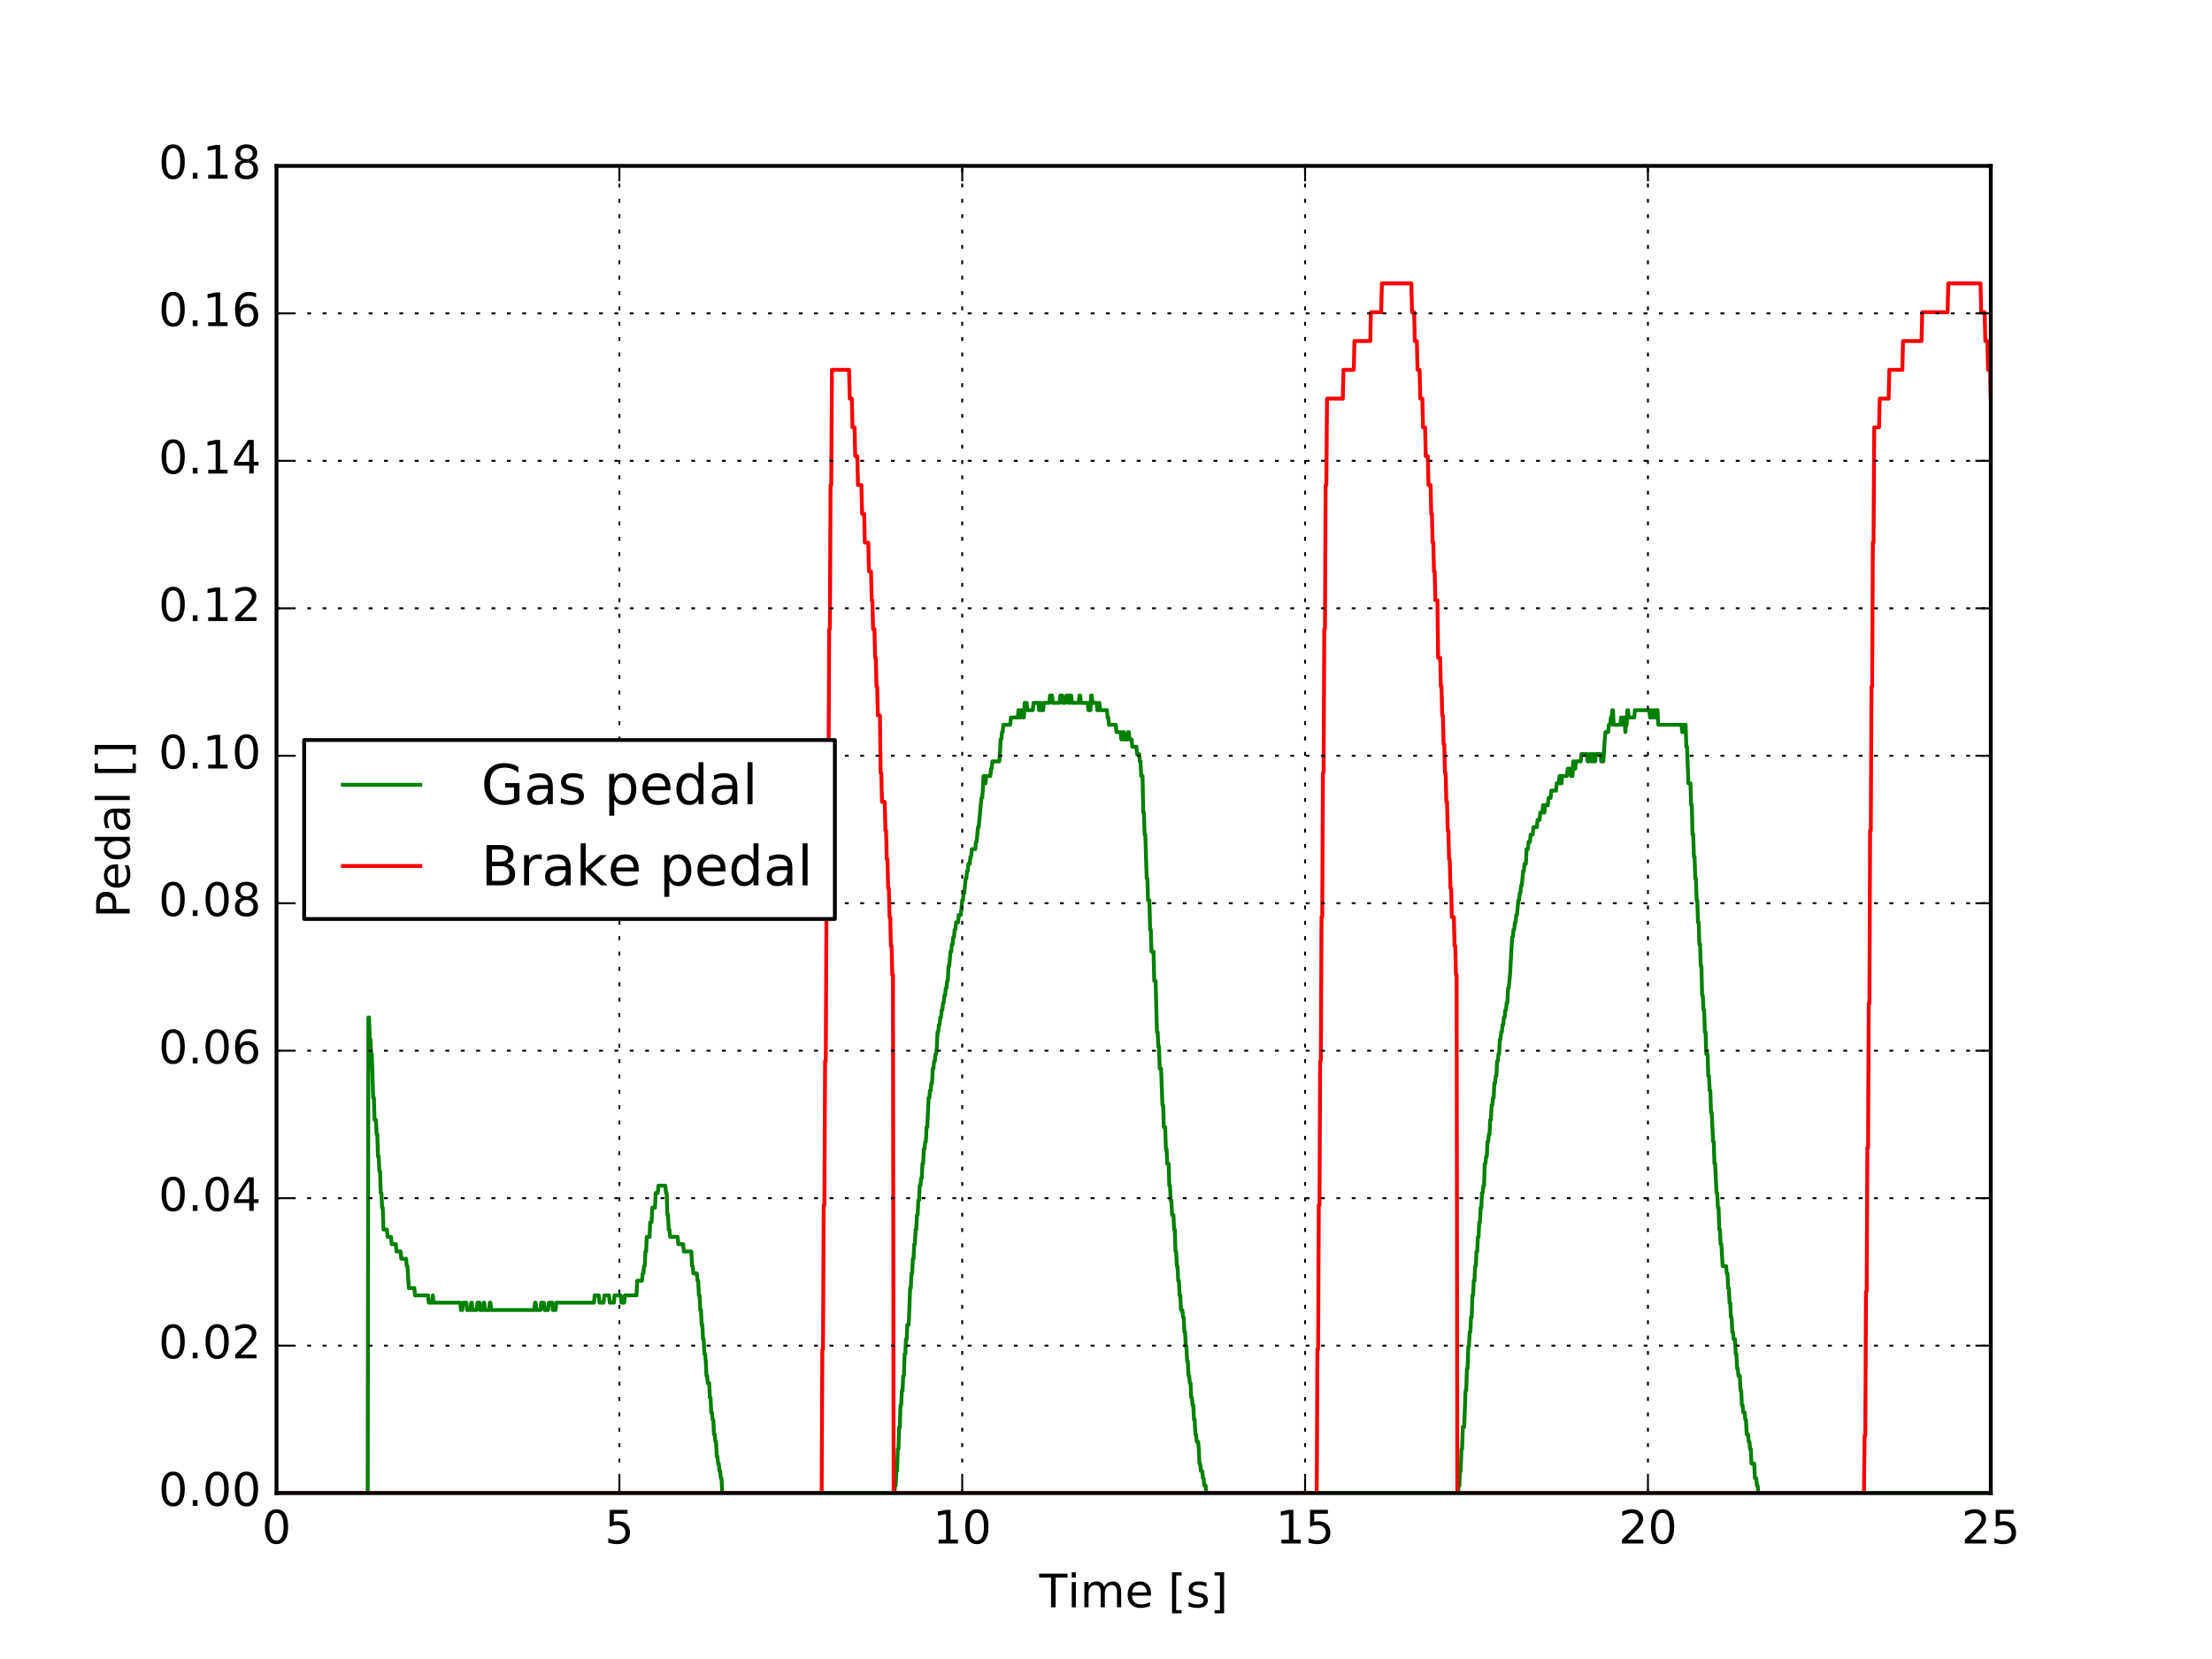 <?xml version="1.0" encoding="utf-8" standalone="no"?>
<!DOCTYPE svg PUBLIC "-//W3C//DTD SVG 1.1//EN"
  "http://www.w3.org/Graphics/SVG/1.1/DTD/svg11.dtd">
<!-- Created with matplotlib (http://matplotlib.org/) -->
<svg height="432pt" version="1.1" viewBox="0 0 576 432" width="576pt" xmlns="http://www.w3.org/2000/svg" xmlns:xlink="http://www.w3.org/1999/xlink">
 <defs>
  <style type="text/css">
*{stroke-linecap:butt;stroke-linejoin:round;stroke-miterlimit:100000;}
  </style>
 </defs>
 <g id="figure_1">
  <g id="patch_1">
   <path d="M 0 432 
L 576 432 
L 576 0 
L 0 0 
z
" style="fill:#ffffff;"/>
  </g>
  <g id="axes_1">
   <g id="patch_2">
    <path d="M 72 388.8 
L 518.4 388.8 
L 518.4 43.2 
L 72 43.2 
z
" style="fill:#ffffff;"/>
   </g>
   <g id="line2d_1">
    <path clip-path="url(#p0de0482742)" d="M 72.179 388.8 
L 95.748 388.8 
L 95.927 264.932 
L 96.106 264.932 
L 96.284 270.647 
L 96.463 270.647 
L 96.641 274.456 
L 96.82 274.456 
L 97.177 285.886 
L 97.356 285.886 
L 97.534 291.6 
L 97.891 291.6 
L 98.07 295.41 
L 98.248 295.41 
L 98.427 301.125 
L 98.605 301.125 
L 98.784 304.934 
L 98.963 304.934 
L 99.141 310.649 
L 99.32 310.649 
L 99.498 314.459 
L 99.677 314.459 
L 99.855 320.174 
L 100.748 320.174 
L 100.927 322.078 
L 101.82 322.078 
L 101.998 323.983 
L 103.069 323.983 
L 103.248 325.888 
L 104.319 325.888 
L 104.498 327.793 
L 105.748 327.793 
L 105.926 329.698 
L 106.105 329.698 
L 106.462 335.413 
L 107.891 335.413 
L 108.069 337.317 
L 111.462 337.317 
L 111.64 339.222 
L 112.533 339.222 
L 112.712 337.317 
L 112.89 339.222 
L 119.854 339.222 
L 120.033 341.127 
L 120.39 341.127 
L 120.568 339.222 
L 121.461 339.222 
L 121.64 341.127 
L 122.532 341.127 
L 122.711 339.222 
L 122.89 339.222 
L 123.068 341.127 
L 124.14 341.127 
L 124.318 339.222 
L 124.854 339.222 
L 125.032 341.127 
L 125.747 341.127 
L 125.925 339.222 
L 126.104 339.222 
L 126.282 341.127 
L 127.354 341.127 
L 127.532 339.222 
L 127.711 339.222 
L 127.889 341.127 
L 139.139 341.127 
L 139.317 339.222 
L 139.496 339.222 
L 139.674 341.127 
L 140.746 341.127 
L 140.924 339.222 
L 141.638 339.222 
L 141.817 341.127 
L 142.71 341.127 
L 142.888 339.222 
L 143.781 339.222 
L 143.96 341.127 
L 144.674 341.127 
L 144.852 339.222 
L 154.673 339.222 
L 154.852 337.317 
L 155.923 337.317 
L 156.102 339.222 
L 157.173 339.222 
L 157.352 337.317 
L 158.602 337.317 
L 158.78 339.222 
L 159.852 339.222 
L 160.03 337.317 
L 161.637 337.317 
L 161.816 339.222 
L 162.53 339.222 
L 162.708 337.317 
L 165.744 337.317 
L 165.923 333.508 
L 167.172 333.508 
L 167.351 331.603 
L 167.53 331.603 
L 167.708 329.698 
L 167.887 329.698 
L 168.065 325.888 
L 168.244 325.888 
L 168.422 322.078 
L 169.137 322.078 
L 169.315 318.269 
L 169.672 318.269 
L 169.851 314.459 
L 170.565 314.459 
L 170.744 310.649 
L 171.279 310.649 
L 171.458 308.744 
L 173.244 308.744 
L 173.422 310.649 
L 173.601 310.649 
L 173.779 316.364 
L 173.958 316.364 
L 174.136 320.174 
L 174.315 320.174 
L 174.493 322.078 
L 176.458 322.078 
L 176.636 323.983 
L 177.886 323.983 
L 178.065 325.888 
L 180.029 325.888 
L 180.207 329.698 
L 180.386 329.698 
L 180.564 331.603 
L 181.457 331.603 
L 181.636 333.508 
L 181.814 333.508 
L 181.993 337.317 
L 182.172 337.317 
L 182.35 341.127 
L 182.529 341.127 
L 182.707 344.937 
L 182.886 344.937 
L 183.064 348.747 
L 183.243 348.747 
L 183.421 352.556 
L 183.6 352.556 
L 183.779 354.461 
L 183.957 358.271 
L 184.136 358.271 
L 184.314 360.176 
L 184.671 360.176 
L 184.85 363.986 
L 185.028 363.986 
L 185.207 367.796 
L 185.386 367.796 
L 185.564 369.7 
L 185.743 369.7 
L 185.921 373.51 
L 186.1 373.51 
L 186.278 375.415 
L 186.457 375.415 
L 186.636 379.225 
L 186.814 379.225 
L 186.993 381.13 
L 187.171 381.13 
L 187.35 383.035 
L 187.528 383.035 
L 187.707 384.939 
L 187.885 384.939 
L 188.064 388.8 
L 232.883 388.8 
L 233.061 386.844 
L 233.24 386.844 
L 233.418 383.035 
L 233.597 383.035 
L 233.775 377.32 
L 233.954 377.32 
L 234.132 371.605 
L 234.311 371.605 
L 234.49 365.891 
L 234.668 365.891 
L 234.847 362.081 
L 235.025 362.081 
L 235.204 358.271 
L 235.382 358.271 
L 235.561 352.556 
L 235.74 352.556 
L 235.918 348.747 
L 236.097 348.747 
L 236.275 344.937 
L 236.632 344.937 
L 236.989 335.413 
L 237.168 335.413 
L 237.347 331.603 
L 237.525 331.603 
L 237.704 327.793 
L 237.882 327.793 
L 238.061 323.983 
L 238.239 323.983 
L 238.418 320.174 
L 238.596 320.174 
L 238.775 316.364 
L 238.954 316.364 
L 239.132 312.554 
L 239.311 312.554 
L 239.489 308.744 
L 239.668 308.744 
L 239.846 306.839 
L 240.025 306.839 
L 240.204 303.03 
L 240.382 303.03 
L 240.561 299.22 
L 240.739 299.22 
L 240.918 297.315 
L 241.096 297.315 
L 241.275 293.505 
L 241.453 293.505 
L 241.811 285.886 
L 241.989 285.886 
L 242.168 283.981 
L 242.346 283.981 
L 242.525 282.076 
L 242.703 282.076 
L 242.882 278.266 
L 243.06 278.266 
L 243.239 276.361 
L 243.418 276.361 
L 243.596 274.456 
L 243.775 274.456 
L 243.953 272.551 
L 244.132 268.742 
L 244.31 268.742 
L 244.489 266.837 
L 244.668 266.837 
L 244.846 264.932 
L 245.025 264.932 
L 245.203 263.027 
L 245.382 263.027 
L 245.56 261.122 
L 245.739 261.122 
L 245.917 259.217 
L 246.096 259.217 
L 246.275 257.312 
L 246.453 257.312 
L 246.632 255.408 
L 246.81 255.408 
L 246.989 251.598 
L 247.167 251.598 
L 247.524 247.788 
L 247.703 247.788 
L 247.882 245.883 
L 248.06 245.883 
L 248.239 243.978 
L 248.417 243.978 
L 248.596 242.073 
L 248.774 242.073 
L 248.953 240.169 
L 249.489 240.169 
L 249.667 238.264 
L 250.203 238.264 
L 250.56 234.454 
L 250.739 234.454 
L 250.917 232.549 
L 251.096 232.549 
L 251.453 228.739 
L 251.631 228.739 
L 251.81 226.834 
L 251.988 226.834 
L 252.167 224.929 
L 252.524 224.929 
L 252.703 223.025 
L 252.881 223.025 
L 253.06 221.12 
L 253.953 221.12 
L 254.131 219.215 
L 254.31 219.215 
L 254.667 215.405 
L 254.845 215.405 
L 255.56 207.786 
L 255.738 207.786 
L 255.917 205.881 
L 256.095 202.071 
L 256.274 202.071 
L 256.452 203.976 
L 256.631 203.976 
L 256.81 202.071 
L 257.881 202.071 
L 258.06 200.166 
L 258.238 200.166 
L 258.417 198.261 
L 260.202 198.261 
L 260.381 196.356 
L 260.559 192.547 
L 260.738 192.547 
L 260.916 190.642 
L 261.095 190.642 
L 261.274 188.737 
L 263.059 188.737 
L 263.238 186.832 
L 265.023 186.832 
L 265.202 184.927 
L 265.38 184.927 
L 265.559 186.832 
L 265.738 186.832 
L 265.916 184.927 
L 266.273 184.927 
L 266.452 186.832 
L 266.63 186.832 
L 266.809 183.022 
L 267.345 183.022 
L 267.523 184.927 
L 268.952 184.927 
L 269.13 183.022 
L 270.38 183.022 
L 270.559 184.927 
L 270.737 183.022 
L 270.916 183.022 
L 271.094 184.927 
L 271.63 184.927 
L 271.809 183.022 
L 273.237 183.022 
L 273.416 181.117 
L 273.951 181.117 
L 274.13 183.022 
L 275.916 183.022 
L 276.094 181.117 
L 276.63 181.117 
L 276.808 183.022 
L 277.523 183.022 
L 277.701 181.117 
L 278.237 181.117 
L 278.415 183.022 
L 278.594 183.022 
L 278.772 181.117 
L 278.951 181.117 
L 279.13 183.022 
L 280.915 183.022 
L 281.094 181.117 
L 281.272 181.117 
L 281.451 183.022 
L 283.236 183.022 
L 283.415 184.927 
L 283.951 184.927 
L 284.129 181.117 
L 284.308 181.117 
L 284.486 183.022 
L 285.558 183.022 
L 285.736 184.927 
L 286.093 184.927 
L 286.272 183.022 
L 286.451 184.927 
L 288.236 184.927 
L 288.415 186.832 
L 288.593 186.832 
L 288.772 188.737 
L 290.557 188.737 
L 290.736 190.642 
L 291.807 190.642 
L 291.986 192.547 
L 292.343 192.547 
L 292.522 190.642 
L 292.7 190.642 
L 292.879 192.547 
L 293.593 192.547 
L 293.772 190.642 
L 293.95 190.642 
L 294.129 192.547 
L 294.664 192.547 
L 294.843 194.451 
L 295.914 194.451 
L 296.093 196.356 
L 296.628 196.356 
L 296.807 198.261 
L 296.986 198.261 
L 297.164 202.071 
L 297.521 202.071 
L 297.7 211.595 
L 297.878 211.595 
L 298.057 217.31 
L 298.236 217.31 
L 298.593 228.739 
L 298.771 228.739 
L 298.95 234.454 
L 299.307 234.454 
L 299.485 242.073 
L 299.664 242.073 
L 299.843 247.788 
L 300.378 247.788 
L 300.557 255.408 
L 300.914 255.408 
L 301.271 268.742 
L 301.45 268.742 
L 301.628 272.551 
L 301.807 272.551 
L 301.985 278.266 
L 302.342 278.266 
L 302.7 287.791 
L 302.878 287.791 
L 303.057 293.505 
L 303.414 293.505 
L 303.592 299.22 
L 303.771 299.22 
L 303.949 303.03 
L 304.307 303.03 
L 304.485 308.744 
L 304.664 308.744 
L 304.842 312.554 
L 305.021 312.554 
L 305.199 316.364 
L 305.556 316.364 
L 305.735 320.174 
L 305.914 320.174 
L 306.092 325.888 
L 306.271 325.888 
L 306.449 329.698 
L 306.628 329.698 
L 306.806 333.508 
L 306.985 333.508 
L 307.164 337.317 
L 307.342 337.317 
L 307.521 341.127 
L 307.878 341.127 
L 308.056 343.032 
L 308.235 343.032 
L 308.413 346.842 
L 308.592 346.842 
L 308.771 350.652 
L 308.949 350.652 
L 309.128 354.461 
L 309.306 354.461 
L 309.485 358.271 
L 309.663 358.271 
L 309.842 360.176 
L 310.02 360.176 
L 310.199 363.986 
L 310.378 363.986 
L 310.556 365.891 
L 310.735 365.891 
L 310.913 369.7 
L 311.092 369.7 
L 311.27 373.51 
L 311.449 373.51 
L 311.628 375.415 
L 311.985 375.415 
L 312.163 377.32 
L 312.342 381.13 
L 312.52 381.13 
L 312.699 383.035 
L 313.056 383.035 
L 313.235 384.939 
L 313.413 384.939 
L 313.592 386.844 
L 313.949 386.844 
L 314.127 388.8 
L 379.659 388.8 
L 379.837 386.844 
L 380.016 386.844 
L 380.195 383.035 
L 380.373 383.035 
L 380.552 377.32 
L 380.73 377.32 
L 380.909 371.605 
L 381.266 371.605 
L 381.623 362.081 
L 381.802 362.081 
L 381.98 356.366 
L 382.159 356.366 
L 382.337 350.652 
L 382.516 350.652 
L 382.694 346.842 
L 382.873 346.842 
L 383.052 343.032 
L 383.23 343.032 
L 383.409 337.317 
L 383.587 337.317 
L 383.766 333.508 
L 383.944 333.508 
L 384.123 329.698 
L 384.301 329.698 
L 384.48 325.888 
L 384.659 325.888 
L 384.837 322.078 
L 385.016 322.078 
L 385.194 318.269 
L 385.373 318.269 
L 385.551 314.459 
L 385.73 314.459 
L 385.908 310.649 
L 386.087 310.649 
L 386.266 308.744 
L 386.444 308.744 
L 386.623 303.03 
L 386.801 303.03 
L 386.98 301.125 
L 387.158 301.125 
L 387.337 297.315 
L 387.516 297.315 
L 387.694 295.41 
L 387.873 295.41 
L 388.051 291.6 
L 388.23 291.6 
L 388.408 287.791 
L 388.587 287.791 
L 388.765 285.886 
L 388.944 285.886 
L 389.123 282.076 
L 389.301 282.076 
L 389.48 280.171 
L 389.658 280.171 
L 389.837 276.361 
L 390.015 276.361 
L 390.194 274.456 
L 390.372 274.456 
L 390.551 270.647 
L 390.73 270.647 
L 390.908 268.742 
L 391.087 268.742 
L 391.265 266.837 
L 391.444 266.837 
L 391.622 264.932 
L 391.801 264.932 
L 391.98 263.027 
L 392.158 263.027 
L 392.337 261.122 
L 392.515 261.122 
L 392.694 257.312 
L 392.872 257.312 
L 393.229 253.503 
L 393.765 243.978 
L 393.944 243.978 
L 394.122 242.073 
L 394.301 242.073 
L 394.479 240.169 
L 394.658 240.169 
L 394.836 238.264 
L 395.015 238.264 
L 395.372 234.454 
L 395.551 234.454 
L 395.729 232.549 
L 395.908 232.549 
L 396.086 230.644 
L 396.265 230.644 
L 396.622 226.834 
L 396.801 226.834 
L 396.979 224.929 
L 397.336 224.929 
L 397.515 221.12 
L 397.872 221.12 
L 398.051 219.215 
L 398.408 219.215 
L 398.586 217.31 
L 399.122 217.31 
L 399.3 215.405 
L 400.193 215.405 
L 400.372 213.5 
L 400.908 213.5 
L 401.086 211.595 
L 401.622 211.595 
L 401.8 209.69 
L 401.979 209.69 
L 402.157 211.595 
L 402.336 209.69 
L 403.05 209.69 
L 403.229 207.786 
L 403.764 207.786 
L 403.943 205.881 
L 405.193 205.881 
L 405.372 203.976 
L 405.907 203.976 
L 406.086 202.071 
L 406.264 202.071 
L 406.443 203.976 
L 406.621 203.976 
L 406.8 202.071 
L 408.05 202.071 
L 408.228 200.166 
L 408.943 200.166 
L 409.121 202.071 
L 409.478 202.071 
L 409.657 198.261 
L 409.836 198.261 
L 410.014 200.166 
L 410.193 200.166 
L 410.371 198.261 
L 411.621 198.261 
L 411.8 196.356 
L 413.228 196.356 
L 413.407 198.261 
L 413.764 198.261 
L 413.942 196.356 
L 414.3 196.356 
L 414.478 198.261 
L 414.657 198.261 
L 414.835 196.356 
L 415.014 196.356 
L 415.192 198.261 
L 415.371 198.261 
L 415.549 196.356 
L 416.799 196.356 
L 416.978 198.261 
L 417.514 198.261 
L 417.871 192.547 
L 418.049 190.642 
L 418.764 190.642 
L 418.942 188.737 
L 419.299 188.737 
L 419.478 186.832 
L 419.656 186.832 
L 419.835 184.927 
L 420.013 184.927 
L 420.192 188.737 
L 421.978 188.737 
L 422.156 186.832 
L 422.335 186.832 
L 422.513 188.737 
L 422.692 188.737 
L 422.87 186.832 
L 423.049 186.832 
L 423.228 190.642 
L 423.406 188.737 
L 423.585 188.737 
L 423.763 184.927 
L 423.942 184.927 
L 424.12 186.832 
L 425.549 186.832 
L 425.727 184.927 
L 429.477 184.927 
L 429.656 186.832 
L 429.834 186.832 
L 430.013 184.927 
L 430.191 184.927 
L 430.37 186.832 
L 430.548 186.832 
L 430.727 184.927 
L 430.906 184.927 
L 431.084 186.832 
L 431.263 186.832 
L 431.441 184.927 
L 431.62 184.927 
L 431.798 188.737 
L 437.869 188.737 
L 438.048 190.642 
L 438.227 190.642 
L 438.405 188.737 
L 438.941 188.737 
L 439.119 194.451 
L 439.298 194.451 
L 439.655 203.976 
L 440.191 203.976 
L 440.369 209.69 
L 440.548 209.69 
L 440.726 217.31 
L 440.905 217.31 
L 441.084 223.025 
L 441.262 223.025 
L 441.441 228.739 
L 441.619 228.739 
L 441.798 234.454 
L 441.976 234.454 
L 442.155 240.169 
L 442.333 240.169 
L 442.512 245.883 
L 442.691 245.883 
L 442.869 251.598 
L 443.048 251.598 
L 443.226 259.217 
L 443.405 259.217 
L 443.583 263.027 
L 443.762 263.027 
L 443.94 268.742 
L 444.119 268.742 
L 444.298 274.456 
L 444.655 274.456 
L 444.833 280.171 
L 445.012 280.171 
L 445.19 283.981 
L 445.369 283.981 
L 445.548 289.695 
L 445.726 289.695 
L 446.083 297.315 
L 446.262 297.315 
L 446.44 303.03 
L 446.619 303.03 
L 446.976 310.649 
L 447.155 310.649 
L 447.333 314.459 
L 447.512 314.459 
L 447.69 320.174 
L 447.869 320.174 
L 448.047 323.983 
L 448.226 323.983 
L 448.583 329.698 
L 449.476 329.698 
L 449.654 331.603 
L 449.833 331.603 
L 450.012 335.413 
L 450.19 335.413 
L 450.369 339.222 
L 450.547 339.222 
L 450.726 343.032 
L 450.904 343.032 
L 451.083 346.842 
L 451.261 346.842 
L 451.44 348.747 
L 451.797 348.747 
L 451.976 352.556 
L 452.154 352.556 
L 452.333 356.366 
L 452.511 356.366 
L 452.69 358.271 
L 453.047 358.271 
L 453.226 362.081 
L 453.404 362.081 
L 453.583 365.891 
L 453.761 365.891 
L 453.94 367.796 
L 454.297 367.796 
L 454.476 369.7 
L 454.654 369.7 
L 454.833 373.51 
L 455.19 373.51 
L 455.368 375.415 
L 455.547 375.415 
L 455.725 377.32 
L 455.904 377.32 
L 456.083 381.13 
L 456.797 381.13 
L 456.975 384.939 
L 457.332 384.939 
L 457.511 386.844 
L 457.69 386.844 
L 457.868 388.8 
L 518.4 388.8 
L 518.4 388.8 
" style="fill:none;stroke:#008000;stroke-linecap:square;"/>
   </g>
   <g id="line2d_2">
    <path clip-path="url(#p0de0482742)" d="M 72.179 388.8 
L 213.955 388.8 
L 214.134 351.3 
L 214.312 351.3 
L 214.491 313.8 
L 214.669 313.8 
L 214.848 276.3 
L 215.027 276.3 
L 215.205 238.8 
L 215.384 238.8 
L 215.562 201.3 
L 215.741 201.3 
L 215.919 163.8 
L 216.098 163.8 
L 216.276 126.3 
L 216.455 126.3 
L 216.634 96.3 
L 221.098 96.3 
L 221.276 103.8 
L 221.812 103.8 
L 221.99 111.3 
L 222.526 111.3 
L 222.705 118.8 
L 223.24 118.8 
L 223.419 126.3 
L 224.312 126.3 
L 224.49 133.8 
L 225.026 133.8 
L 225.204 141.3 
L 226.097 141.3 
L 226.276 148.8 
L 226.812 148.8 
L 226.99 156.3 
L 227.169 156.3 
L 227.347 163.8 
L 227.704 163.8 
L 227.883 171.3 
L 228.061 171.3 
L 228.24 178.8 
L 228.419 178.8 
L 228.597 186.3 
L 229.133 186.3 
L 229.311 201.3 
L 229.49 201.3 
L 229.668 208.8 
L 230.383 208.8 
L 230.561 216.3 
L 230.74 216.3 
L 230.918 223.8 
L 231.097 223.8 
L 231.276 231.3 
L 231.454 231.3 
L 231.633 238.8 
L 231.811 238.8 
L 231.99 246.3 
L 232.168 246.3 
L 232.347 253.8 
L 232.525 253.8 
L 232.704 388.8 
L 342.876 388.8 
L 343.054 351.3 
L 343.233 351.3 
L 343.411 313.8 
L 343.59 313.8 
L 343.768 276.3 
L 343.947 276.3 
L 344.125 238.8 
L 344.304 238.8 
L 344.483 201.3 
L 344.661 201.3 
L 344.84 163.8 
L 345.018 163.8 
L 345.197 126.3 
L 345.375 126.3 
L 345.554 103.8 
L 349.661 103.8 
L 349.839 96.3 
L 352.518 96.3 
L 352.696 88.8 
L 356.803 88.8 
L 356.982 81.3 
L 359.66 81.3 
L 359.839 73.8 
L 367.517 73.8 
L 367.695 81.3 
L 368.231 81.3 
L 368.41 88.8 
L 368.945 88.8 
L 369.124 96.3 
L 369.66 96.3 
L 369.838 103.8 
L 370.374 103.8 
L 370.552 111.3 
L 371.088 111.3 
L 371.267 118.8 
L 371.802 118.8 
L 371.981 126.3 
L 372.516 126.3 
L 372.695 133.8 
L 372.874 133.8 
L 373.052 141.3 
L 373.231 141.3 
L 373.409 148.8 
L 373.588 148.8 
L 373.766 156.3 
L 374.302 156.3 
L 374.481 171.3 
L 375.016 171.3 
L 375.195 178.8 
L 375.373 178.8 
L 375.552 186.3 
L 375.731 186.3 
L 375.909 193.8 
L 376.088 193.8 
L 376.266 201.3 
L 376.445 201.3 
L 376.623 208.8 
L 376.802 208.8 
L 376.98 216.3 
L 377.159 216.3 
L 377.338 223.8 
L 377.516 223.8 
L 377.695 231.3 
L 377.873 231.3 
L 378.052 238.8 
L 378.588 238.8 
L 378.766 246.3 
L 378.945 246.3 
L 379.123 253.8 
L 379.302 253.8 
L 379.48 388.8 
L 485.366 388.8 
L 485.545 373.8 
L 485.724 373.8 
L 485.902 336.3 
L 486.081 336.3 
L 486.259 298.8 
L 486.438 298.8 
L 486.616 261.3 
L 486.795 261.3 
L 486.973 216.3 
L 487.152 216.3 
L 487.331 178.8 
L 487.509 178.8 
L 487.688 141.3 
L 487.866 141.3 
L 488.045 111.3 
L 489.295 111.3 
L 489.473 103.8 
L 491.795 103.8 
L 491.973 96.3 
L 495.366 96.3 
L 495.544 88.8 
L 500.365 88.8 
L 500.544 81.3 
L 507.151 81.3 
L 507.329 73.8 
L 515.722 73.8 
L 515.9 81.3 
L 516.793 81.3 
L 516.972 88.8 
L 517.507 88.8 
L 517.686 96.3 
L 518.221 96.3 
L 518.4 103.8 
L 518.4 103.8 
" style="fill:none;stroke:#ff0000;stroke-linecap:square;"/>
   </g>
   <g id="patch_3">
    <path d="M 72 43.2 
L 518.4 43.2 
" style="fill:none;stroke:#000000;stroke-linecap:square;stroke-linejoin:miter;"/>
   </g>
   <g id="patch_4">
    <path d="M 518.4 388.8 
L 518.4 43.2 
" style="fill:none;stroke:#000000;stroke-linecap:square;stroke-linejoin:miter;"/>
   </g>
   <g id="patch_5">
    <path d="M 72 388.8 
L 518.4 388.8 
" style="fill:none;stroke:#000000;stroke-linecap:square;stroke-linejoin:miter;"/>
   </g>
   <g id="patch_6">
    <path d="M 72 388.8 
L 72 43.2 
" style="fill:none;stroke:#000000;stroke-linecap:square;stroke-linejoin:miter;"/>
   </g>
   <g id="matplotlib.axis_1">
    <g id="xtick_1">
     <g id="line2d_3">
      <path clip-path="url(#p0de0482742)" d="M 72 388.8 
L 72 43.2 
" style="fill:none;stroke:#000000;stroke-dasharray:1,3;stroke-dashoffset:0.0;stroke-width:0.5;"/>
     </g>
     <g id="line2d_4">
      <defs>
       <path d="M 0 0 
L 0 -4 
" id="me0e466eb42" style="stroke:#000000;stroke-width:0.5;"/>
      </defs>
      <g>
       <use style="stroke:#000000;stroke-width:0.5;" x="72.0" xlink:href="#me0e466eb42" y="388.8"/>
      </g>
     </g>
     <g id="line2d_5">
      <defs>
       <path d="M 0 0 
L 0 4 
" id="m634870bf85" style="stroke:#000000;stroke-width:0.5;"/>
      </defs>
      <g>
       <use style="stroke:#000000;stroke-width:0.5;" x="72.0" xlink:href="#m634870bf85" y="43.2"/>
      </g>
     </g>
     <g id="text_1">
      <!-- 0 -->
      <defs>
       <path d="M 31.781 66.406 
Q 24.172 66.406 20.328 58.906 
Q 16.5 51.422 16.5 36.375 
Q 16.5 21.391 20.328 13.891 
Q 24.172 6.391 31.781 6.391 
Q 39.453 6.391 43.281 13.891 
Q 47.125 21.391 47.125 36.375 
Q 47.125 51.422 43.281 58.906 
Q 39.453 66.406 31.781 66.406 
M 31.781 74.219 
Q 44.047 74.219 50.516 64.516 
Q 56.984 54.828 56.984 36.375 
Q 56.984 17.969 50.516 8.266 
Q 44.047 -1.422 31.781 -1.422 
Q 19.531 -1.422 13.062 8.266 
Q 6.594 17.969 6.594 36.375 
Q 6.594 54.828 13.062 64.516 
Q 19.531 74.219 31.781 74.219 
" id="BitstreamVeraSans-Roman-30"/>
      </defs>
      <g transform="translate(68.183 401.918)scale(0.12 -0.12)">
       <use xlink:href="#BitstreamVeraSans-Roman-30"/>
      </g>
     </g>
    </g>
    <g id="xtick_2">
     <g id="line2d_6">
      <path clip-path="url(#p0de0482742)" d="M 161.28 388.8 
L 161.28 43.2 
" style="fill:none;stroke:#000000;stroke-dasharray:1,3;stroke-dashoffset:0.0;stroke-width:0.5;"/>
     </g>
     <g id="line2d_7">
      <g>
       <use style="stroke:#000000;stroke-width:0.5;" x="161.28" xlink:href="#me0e466eb42" y="388.8"/>
      </g>
     </g>
     <g id="line2d_8">
      <g>
       <use style="stroke:#000000;stroke-width:0.5;" x="161.28" xlink:href="#m634870bf85" y="43.2"/>
      </g>
     </g>
     <g id="text_2">
      <!-- 5 -->
      <defs>
       <path d="M 10.797 72.906 
L 49.516 72.906 
L 49.516 64.594 
L 19.828 64.594 
L 19.828 46.734 
Q 21.969 47.469 24.109 47.828 
Q 26.266 48.188 28.422 48.188 
Q 40.625 48.188 47.75 41.5 
Q 54.891 34.812 54.891 23.391 
Q 54.891 11.625 47.562 5.094 
Q 40.234 -1.422 26.906 -1.422 
Q 22.312 -1.422 17.547 -0.641 
Q 12.797 0.141 7.719 1.703 
L 7.719 11.625 
Q 12.109 9.234 16.797 8.062 
Q 21.484 6.891 26.703 6.891 
Q 35.156 6.891 40.078 11.328 
Q 45.016 15.766 45.016 23.391 
Q 45.016 31 40.078 35.438 
Q 35.156 39.891 26.703 39.891 
Q 22.75 39.891 18.812 39.016 
Q 14.891 38.141 10.797 36.281 
z
" id="BitstreamVeraSans-Roman-35"/>
      </defs>
      <g transform="translate(157.463 401.918)scale(0.12 -0.12)">
       <use xlink:href="#BitstreamVeraSans-Roman-35"/>
      </g>
     </g>
    </g>
    <g id="xtick_3">
     <g id="line2d_9">
      <path clip-path="url(#p0de0482742)" d="M 250.56 388.8 
L 250.56 43.2 
" style="fill:none;stroke:#000000;stroke-dasharray:1,3;stroke-dashoffset:0.0;stroke-width:0.5;"/>
     </g>
     <g id="line2d_10">
      <g>
       <use style="stroke:#000000;stroke-width:0.5;" x="250.56" xlink:href="#me0e466eb42" y="388.8"/>
      </g>
     </g>
     <g id="line2d_11">
      <g>
       <use style="stroke:#000000;stroke-width:0.5;" x="250.56" xlink:href="#m634870bf85" y="43.2"/>
      </g>
     </g>
     <g id="text_3">
      <!-- 10 -->
      <defs>
       <path d="M 12.406 8.297 
L 28.516 8.297 
L 28.516 63.922 
L 10.984 60.406 
L 10.984 69.391 
L 28.422 72.906 
L 38.281 72.906 
L 38.281 8.297 
L 54.391 8.297 
L 54.391 0 
L 12.406 0 
z
" id="BitstreamVeraSans-Roman-31"/>
      </defs>
      <g transform="translate(242.925 401.918)scale(0.12 -0.12)">
       <use xlink:href="#BitstreamVeraSans-Roman-31"/>
       <use x="63.623" xlink:href="#BitstreamVeraSans-Roman-30"/>
      </g>
     </g>
    </g>
    <g id="xtick_4">
     <g id="line2d_12">
      <path clip-path="url(#p0de0482742)" d="M 339.84 388.8 
L 339.84 43.2 
" style="fill:none;stroke:#000000;stroke-dasharray:1,3;stroke-dashoffset:0.0;stroke-width:0.5;"/>
     </g>
     <g id="line2d_13">
      <g>
       <use style="stroke:#000000;stroke-width:0.5;" x="339.84" xlink:href="#me0e466eb42" y="388.8"/>
      </g>
     </g>
     <g id="line2d_14">
      <g>
       <use style="stroke:#000000;stroke-width:0.5;" x="339.84" xlink:href="#m634870bf85" y="43.2"/>
      </g>
     </g>
     <g id="text_4">
      <!-- 15 -->
      <g transform="translate(332.205 401.918)scale(0.12 -0.12)">
       <use xlink:href="#BitstreamVeraSans-Roman-31"/>
       <use x="63.623" xlink:href="#BitstreamVeraSans-Roman-35"/>
      </g>
     </g>
    </g>
    <g id="xtick_5">
     <g id="line2d_15">
      <path clip-path="url(#p0de0482742)" d="M 429.12 388.8 
L 429.12 43.2 
" style="fill:none;stroke:#000000;stroke-dasharray:1,3;stroke-dashoffset:0.0;stroke-width:0.5;"/>
     </g>
     <g id="line2d_16">
      <g>
       <use style="stroke:#000000;stroke-width:0.5;" x="429.12" xlink:href="#me0e466eb42" y="388.8"/>
      </g>
     </g>
     <g id="line2d_17">
      <g>
       <use style="stroke:#000000;stroke-width:0.5;" x="429.12" xlink:href="#m634870bf85" y="43.2"/>
      </g>
     </g>
     <g id="text_5">
      <!-- 20 -->
      <defs>
       <path d="M 19.188 8.297 
L 53.609 8.297 
L 53.609 0 
L 7.328 0 
L 7.328 8.297 
Q 12.938 14.109 22.625 23.891 
Q 32.328 33.688 34.812 36.531 
Q 39.547 41.844 41.422 45.531 
Q 43.312 49.219 43.312 52.781 
Q 43.312 58.594 39.234 62.25 
Q 35.156 65.922 28.609 65.922 
Q 23.969 65.922 18.812 64.312 
Q 13.672 62.703 7.812 59.422 
L 7.812 69.391 
Q 13.766 71.781 18.938 73 
Q 24.125 74.219 28.422 74.219 
Q 39.75 74.219 46.484 68.547 
Q 53.219 62.891 53.219 53.422 
Q 53.219 48.922 51.531 44.891 
Q 49.859 40.875 45.406 35.406 
Q 44.188 33.984 37.641 27.219 
Q 31.109 20.453 19.188 8.297 
" id="BitstreamVeraSans-Roman-32"/>
      </defs>
      <g transform="translate(421.485 401.918)scale(0.12 -0.12)">
       <use xlink:href="#BitstreamVeraSans-Roman-32"/>
       <use x="63.623" xlink:href="#BitstreamVeraSans-Roman-30"/>
      </g>
     </g>
    </g>
    <g id="xtick_6">
     <g id="line2d_18">
      <path clip-path="url(#p0de0482742)" d="M 518.4 388.8 
L 518.4 43.2 
" style="fill:none;stroke:#000000;stroke-dasharray:1,3;stroke-dashoffset:0.0;stroke-width:0.5;"/>
     </g>
     <g id="line2d_19">
      <g>
       <use style="stroke:#000000;stroke-width:0.5;" x="518.4" xlink:href="#me0e466eb42" y="388.8"/>
      </g>
     </g>
     <g id="line2d_20">
      <g>
       <use style="stroke:#000000;stroke-width:0.5;" x="518.4" xlink:href="#m634870bf85" y="43.2"/>
      </g>
     </g>
     <g id="text_6">
      <!-- 25 -->
      <g transform="translate(510.765 401.918)scale(0.12 -0.12)">
       <use xlink:href="#BitstreamVeraSans-Roman-32"/>
       <use x="63.623" xlink:href="#BitstreamVeraSans-Roman-35"/>
      </g>
     </g>
    </g>
    <g id="text_7">
     <!-- Time [s] -->
     <defs>
      <path id="BitstreamVeraSans-Roman-20"/>
      <path d="M 8.594 75.984 
L 29.297 75.984 
L 29.297 69 
L 17.578 69 
L 17.578 -6.203 
L 29.297 -6.203 
L 29.297 -13.188 
L 8.594 -13.188 
z
" id="BitstreamVeraSans-Roman-5b"/>
      <path d="M 30.422 75.984 
L 30.422 -13.188 
L 9.719 -13.188 
L 9.719 -6.203 
L 21.391 -6.203 
L 21.391 69 
L 9.719 69 
L 9.719 75.984 
z
" id="BitstreamVeraSans-Roman-5d"/>
      <path d="M 52 44.188 
Q 55.375 50.25 60.062 53.125 
Q 64.75 56 71.094 56 
Q 79.641 56 84.281 50.016 
Q 88.922 44.047 88.922 33.016 
L 88.922 0 
L 79.891 0 
L 79.891 32.719 
Q 79.891 40.578 77.094 44.375 
Q 74.312 48.188 68.609 48.188 
Q 61.625 48.188 57.562 43.547 
Q 53.516 38.922 53.516 30.906 
L 53.516 0 
L 44.484 0 
L 44.484 32.719 
Q 44.484 40.625 41.703 44.406 
Q 38.922 48.188 33.109 48.188 
Q 26.219 48.188 22.156 43.531 
Q 18.109 38.875 18.109 30.906 
L 18.109 0 
L 9.078 0 
L 9.078 54.688 
L 18.109 54.688 
L 18.109 46.188 
Q 21.188 51.219 25.484 53.609 
Q 29.781 56 35.688 56 
Q 41.656 56 45.828 52.969 
Q 50 49.953 52 44.188 
" id="BitstreamVeraSans-Roman-6d"/>
      <path d="M 9.422 54.688 
L 18.406 54.688 
L 18.406 0 
L 9.422 0 
z
M 9.422 75.984 
L 18.406 75.984 
L 18.406 64.594 
L 9.422 64.594 
z
" id="BitstreamVeraSans-Roman-69"/>
      <path d="M 56.203 29.594 
L 56.203 25.203 
L 14.891 25.203 
Q 15.484 15.922 20.484 11.062 
Q 25.484 6.203 34.422 6.203 
Q 39.594 6.203 44.453 7.469 
Q 49.312 8.734 54.109 11.281 
L 54.109 2.781 
Q 49.266 0.734 44.188 -0.344 
Q 39.109 -1.422 33.891 -1.422 
Q 20.797 -1.422 13.156 6.188 
Q 5.516 13.812 5.516 26.812 
Q 5.516 40.234 12.766 48.109 
Q 20.016 56 32.328 56 
Q 43.359 56 49.781 48.891 
Q 56.203 41.797 56.203 29.594 
M 47.219 32.234 
Q 47.125 39.594 43.094 43.984 
Q 39.062 48.391 32.422 48.391 
Q 24.906 48.391 20.391 44.141 
Q 15.875 39.891 15.188 32.172 
z
" id="BitstreamVeraSans-Roman-65"/>
      <path d="M -0.297 72.906 
L 61.375 72.906 
L 61.375 64.594 
L 35.5 64.594 
L 35.5 0 
L 25.594 0 
L 25.594 64.594 
L -0.297 64.594 
z
" id="BitstreamVeraSans-Roman-54"/>
      <path d="M 44.281 53.078 
L 44.281 44.578 
Q 40.484 46.531 36.375 47.5 
Q 32.281 48.484 27.875 48.484 
Q 21.188 48.484 17.844 46.438 
Q 14.5 44.391 14.5 40.281 
Q 14.5 37.156 16.891 35.375 
Q 19.281 33.594 26.516 31.984 
L 29.594 31.297 
Q 39.156 29.25 43.188 25.516 
Q 47.219 21.781 47.219 15.094 
Q 47.219 7.469 41.188 3.016 
Q 35.156 -1.422 24.609 -1.422 
Q 20.219 -1.422 15.453 -0.562 
Q 10.688 0.297 5.422 2 
L 5.422 11.281 
Q 10.406 8.688 15.234 7.391 
Q 20.062 6.109 24.812 6.109 
Q 31.156 6.109 34.562 8.281 
Q 37.984 10.453 37.984 14.406 
Q 37.984 18.062 35.516 20.016 
Q 33.062 21.969 24.703 23.781 
L 21.578 24.516 
Q 13.234 26.266 9.516 29.906 
Q 5.812 33.547 5.812 39.891 
Q 5.812 47.609 11.281 51.797 
Q 16.75 56 26.812 56 
Q 31.781 56 36.172 55.266 
Q 40.578 54.547 44.281 53.078 
" id="BitstreamVeraSans-Roman-73"/>
     </defs>
     <g transform="translate(270.621 418.532)scale(0.12 -0.12)">
      <use xlink:href="#BitstreamVeraSans-Roman-54"/>
      <use x="61.037" xlink:href="#BitstreamVeraSans-Roman-69"/>
      <use x="88.82" xlink:href="#BitstreamVeraSans-Roman-6d"/>
      <use x="186.232" xlink:href="#BitstreamVeraSans-Roman-65"/>
      <use x="247.756" xlink:href="#BitstreamVeraSans-Roman-20"/>
      <use x="279.543" xlink:href="#BitstreamVeraSans-Roman-5b"/>
      <use x="318.557" xlink:href="#BitstreamVeraSans-Roman-73"/>
      <use x="370.656" xlink:href="#BitstreamVeraSans-Roman-5d"/>
     </g>
    </g>
   </g>
   <g id="matplotlib.axis_2">
    <g id="ytick_1">
     <g id="line2d_21">
      <path clip-path="url(#p0de0482742)" d="M 72 388.8 
L 518.4 388.8 
" style="fill:none;stroke:#000000;stroke-dasharray:1,3;stroke-dashoffset:0.0;stroke-width:0.5;"/>
     </g>
     <g id="line2d_22">
      <defs>
       <path d="M 0 0 
L 4 0 
" id="mccce6657de" style="stroke:#000000;stroke-width:0.5;"/>
      </defs>
      <g>
       <use style="stroke:#000000;stroke-width:0.5;" x="72.0" xlink:href="#mccce6657de" y="388.8"/>
      </g>
     </g>
     <g id="line2d_23">
      <defs>
       <path d="M 0 0 
L -4 0 
" id="m67245b3ba4" style="stroke:#000000;stroke-width:0.5;"/>
      </defs>
      <g>
       <use style="stroke:#000000;stroke-width:0.5;" x="518.4" xlink:href="#m67245b3ba4" y="388.8"/>
      </g>
     </g>
     <g id="text_8">
      <!-- 0.00 -->
      <defs>
       <path d="M 10.688 12.406 
L 21 12.406 
L 21 0 
L 10.688 0 
z
" id="BitstreamVeraSans-Roman-2e"/>
      </defs>
      <g transform="translate(41.281 392.111)scale(0.12 -0.12)">
       <use xlink:href="#BitstreamVeraSans-Roman-30"/>
       <use x="63.623" xlink:href="#BitstreamVeraSans-Roman-2e"/>
       <use x="95.41" xlink:href="#BitstreamVeraSans-Roman-30"/>
       <use x="159.033" xlink:href="#BitstreamVeraSans-Roman-30"/>
      </g>
     </g>
    </g>
    <g id="ytick_2">
     <g id="line2d_24">
      <path clip-path="url(#p0de0482742)" d="M 72 350.4 
L 518.4 350.4 
" style="fill:none;stroke:#000000;stroke-dasharray:1,3;stroke-dashoffset:0.0;stroke-width:0.5;"/>
     </g>
     <g id="line2d_25">
      <g>
       <use style="stroke:#000000;stroke-width:0.5;" x="72.0" xlink:href="#mccce6657de" y="350.4"/>
      </g>
     </g>
     <g id="line2d_26">
      <g>
       <use style="stroke:#000000;stroke-width:0.5;" x="518.4" xlink:href="#m67245b3ba4" y="350.4"/>
      </g>
     </g>
     <g id="text_9">
      <!-- 0.02 -->
      <g transform="translate(41.281 353.711)scale(0.12 -0.12)">
       <use xlink:href="#BitstreamVeraSans-Roman-30"/>
       <use x="63.623" xlink:href="#BitstreamVeraSans-Roman-2e"/>
       <use x="95.41" xlink:href="#BitstreamVeraSans-Roman-30"/>
       <use x="159.033" xlink:href="#BitstreamVeraSans-Roman-32"/>
      </g>
     </g>
    </g>
    <g id="ytick_3">
     <g id="line2d_27">
      <path clip-path="url(#p0de0482742)" d="M 72 312 
L 518.4 312 
" style="fill:none;stroke:#000000;stroke-dasharray:1,3;stroke-dashoffset:0.0;stroke-width:0.5;"/>
     </g>
     <g id="line2d_28">
      <g>
       <use style="stroke:#000000;stroke-width:0.5;" x="72.0" xlink:href="#mccce6657de" y="312.0"/>
      </g>
     </g>
     <g id="line2d_29">
      <g>
       <use style="stroke:#000000;stroke-width:0.5;" x="518.4" xlink:href="#m67245b3ba4" y="312.0"/>
      </g>
     </g>
     <g id="text_10">
      <!-- 0.04 -->
      <defs>
       <path d="M 37.797 64.312 
L 12.891 25.391 
L 37.797 25.391 
z
M 35.203 72.906 
L 47.609 72.906 
L 47.609 25.391 
L 58.016 25.391 
L 58.016 17.188 
L 47.609 17.188 
L 47.609 0 
L 37.797 0 
L 37.797 17.188 
L 4.891 17.188 
L 4.891 26.703 
z
" id="BitstreamVeraSans-Roman-34"/>
      </defs>
      <g transform="translate(41.281 315.311)scale(0.12 -0.12)">
       <use xlink:href="#BitstreamVeraSans-Roman-30"/>
       <use x="63.623" xlink:href="#BitstreamVeraSans-Roman-2e"/>
       <use x="95.41" xlink:href="#BitstreamVeraSans-Roman-30"/>
       <use x="159.033" xlink:href="#BitstreamVeraSans-Roman-34"/>
      </g>
     </g>
    </g>
    <g id="ytick_4">
     <g id="line2d_30">
      <path clip-path="url(#p0de0482742)" d="M 72 273.6 
L 518.4 273.6 
" style="fill:none;stroke:#000000;stroke-dasharray:1,3;stroke-dashoffset:0.0;stroke-width:0.5;"/>
     </g>
     <g id="line2d_31">
      <g>
       <use style="stroke:#000000;stroke-width:0.5;" x="72.0" xlink:href="#mccce6657de" y="273.6"/>
      </g>
     </g>
     <g id="line2d_32">
      <g>
       <use style="stroke:#000000;stroke-width:0.5;" x="518.4" xlink:href="#m67245b3ba4" y="273.6"/>
      </g>
     </g>
     <g id="text_11">
      <!-- 0.06 -->
      <defs>
       <path d="M 33.016 40.375 
Q 26.375 40.375 22.484 35.828 
Q 18.609 31.297 18.609 23.391 
Q 18.609 15.531 22.484 10.953 
Q 26.375 6.391 33.016 6.391 
Q 39.656 6.391 43.531 10.953 
Q 47.406 15.531 47.406 23.391 
Q 47.406 31.297 43.531 35.828 
Q 39.656 40.375 33.016 40.375 
M 52.594 71.297 
L 52.594 62.312 
Q 48.875 64.062 45.094 64.984 
Q 41.312 65.922 37.594 65.922 
Q 27.828 65.922 22.672 59.328 
Q 17.531 52.734 16.797 39.406 
Q 19.672 43.656 24.016 45.922 
Q 28.375 48.188 33.594 48.188 
Q 44.578 48.188 50.953 41.516 
Q 57.328 34.859 57.328 23.391 
Q 57.328 12.156 50.688 5.359 
Q 44.047 -1.422 33.016 -1.422 
Q 20.359 -1.422 13.672 8.266 
Q 6.984 17.969 6.984 36.375 
Q 6.984 53.656 15.188 63.938 
Q 23.391 74.219 37.203 74.219 
Q 40.922 74.219 44.703 73.484 
Q 48.484 72.75 52.594 71.297 
" id="BitstreamVeraSans-Roman-36"/>
      </defs>
      <g transform="translate(41.281 276.911)scale(0.12 -0.12)">
       <use xlink:href="#BitstreamVeraSans-Roman-30"/>
       <use x="63.623" xlink:href="#BitstreamVeraSans-Roman-2e"/>
       <use x="95.41" xlink:href="#BitstreamVeraSans-Roman-30"/>
       <use x="159.033" xlink:href="#BitstreamVeraSans-Roman-36"/>
      </g>
     </g>
    </g>
    <g id="ytick_5">
     <g id="line2d_33">
      <path clip-path="url(#p0de0482742)" d="M 72 235.2 
L 518.4 235.2 
" style="fill:none;stroke:#000000;stroke-dasharray:1,3;stroke-dashoffset:0.0;stroke-width:0.5;"/>
     </g>
     <g id="line2d_34">
      <g>
       <use style="stroke:#000000;stroke-width:0.5;" x="72.0" xlink:href="#mccce6657de" y="235.2"/>
      </g>
     </g>
     <g id="line2d_35">
      <g>
       <use style="stroke:#000000;stroke-width:0.5;" x="518.4" xlink:href="#m67245b3ba4" y="235.2"/>
      </g>
     </g>
     <g id="text_12">
      <!-- 0.08 -->
      <defs>
       <path d="M 31.781 34.625 
Q 24.75 34.625 20.719 30.859 
Q 16.703 27.094 16.703 20.516 
Q 16.703 13.922 20.719 10.156 
Q 24.75 6.391 31.781 6.391 
Q 38.812 6.391 42.859 10.172 
Q 46.922 13.969 46.922 20.516 
Q 46.922 27.094 42.891 30.859 
Q 38.875 34.625 31.781 34.625 
M 21.922 38.812 
Q 15.578 40.375 12.031 44.719 
Q 8.5 49.078 8.5 55.328 
Q 8.5 64.062 14.719 69.141 
Q 20.953 74.219 31.781 74.219 
Q 42.672 74.219 48.875 69.141 
Q 55.078 64.062 55.078 55.328 
Q 55.078 49.078 51.531 44.719 
Q 48 40.375 41.703 38.812 
Q 48.828 37.156 52.797 32.312 
Q 56.781 27.484 56.781 20.516 
Q 56.781 9.906 50.312 4.234 
Q 43.844 -1.422 31.781 -1.422 
Q 19.734 -1.422 13.25 4.234 
Q 6.781 9.906 6.781 20.516 
Q 6.781 27.484 10.781 32.312 
Q 14.797 37.156 21.922 38.812 
M 18.312 54.391 
Q 18.312 48.734 21.844 45.562 
Q 25.391 42.391 31.781 42.391 
Q 38.141 42.391 41.719 45.562 
Q 45.312 48.734 45.312 54.391 
Q 45.312 60.062 41.719 63.234 
Q 38.141 66.406 31.781 66.406 
Q 25.391 66.406 21.844 63.234 
Q 18.312 60.062 18.312 54.391 
" id="BitstreamVeraSans-Roman-38"/>
      </defs>
      <g transform="translate(41.281 238.511)scale(0.12 -0.12)">
       <use xlink:href="#BitstreamVeraSans-Roman-30"/>
       <use x="63.623" xlink:href="#BitstreamVeraSans-Roman-2e"/>
       <use x="95.41" xlink:href="#BitstreamVeraSans-Roman-30"/>
       <use x="159.033" xlink:href="#BitstreamVeraSans-Roman-38"/>
      </g>
     </g>
    </g>
    <g id="ytick_6">
     <g id="line2d_36">
      <path clip-path="url(#p0de0482742)" d="M 72 196.8 
L 518.4 196.8 
" style="fill:none;stroke:#000000;stroke-dasharray:1,3;stroke-dashoffset:0.0;stroke-width:0.5;"/>
     </g>
     <g id="line2d_37">
      <g>
       <use style="stroke:#000000;stroke-width:0.5;" x="72.0" xlink:href="#mccce6657de" y="196.8"/>
      </g>
     </g>
     <g id="line2d_38">
      <g>
       <use style="stroke:#000000;stroke-width:0.5;" x="518.4" xlink:href="#m67245b3ba4" y="196.8"/>
      </g>
     </g>
     <g id="text_13">
      <!-- 0.10 -->
      <g transform="translate(41.281 200.111)scale(0.12 -0.12)">
       <use xlink:href="#BitstreamVeraSans-Roman-30"/>
       <use x="63.623" xlink:href="#BitstreamVeraSans-Roman-2e"/>
       <use x="95.41" xlink:href="#BitstreamVeraSans-Roman-31"/>
       <use x="159.033" xlink:href="#BitstreamVeraSans-Roman-30"/>
      </g>
     </g>
    </g>
    <g id="ytick_7">
     <g id="line2d_39">
      <path clip-path="url(#p0de0482742)" d="M 72 158.4 
L 518.4 158.4 
" style="fill:none;stroke:#000000;stroke-dasharray:1,3;stroke-dashoffset:0.0;stroke-width:0.5;"/>
     </g>
     <g id="line2d_40">
      <g>
       <use style="stroke:#000000;stroke-width:0.5;" x="72.0" xlink:href="#mccce6657de" y="158.4"/>
      </g>
     </g>
     <g id="line2d_41">
      <g>
       <use style="stroke:#000000;stroke-width:0.5;" x="518.4" xlink:href="#m67245b3ba4" y="158.4"/>
      </g>
     </g>
     <g id="text_14">
      <!-- 0.12 -->
      <g transform="translate(41.281 161.711)scale(0.12 -0.12)">
       <use xlink:href="#BitstreamVeraSans-Roman-30"/>
       <use x="63.623" xlink:href="#BitstreamVeraSans-Roman-2e"/>
       <use x="95.41" xlink:href="#BitstreamVeraSans-Roman-31"/>
       <use x="159.033" xlink:href="#BitstreamVeraSans-Roman-32"/>
      </g>
     </g>
    </g>
    <g id="ytick_8">
     <g id="line2d_42">
      <path clip-path="url(#p0de0482742)" d="M 72 120 
L 518.4 120 
" style="fill:none;stroke:#000000;stroke-dasharray:1,3;stroke-dashoffset:0.0;stroke-width:0.5;"/>
     </g>
     <g id="line2d_43">
      <g>
       <use style="stroke:#000000;stroke-width:0.5;" x="72.0" xlink:href="#mccce6657de" y="120.0"/>
      </g>
     </g>
     <g id="line2d_44">
      <g>
       <use style="stroke:#000000;stroke-width:0.5;" x="518.4" xlink:href="#m67245b3ba4" y="120.0"/>
      </g>
     </g>
     <g id="text_15">
      <!-- 0.14 -->
      <g transform="translate(41.281 123.311)scale(0.12 -0.12)">
       <use xlink:href="#BitstreamVeraSans-Roman-30"/>
       <use x="63.623" xlink:href="#BitstreamVeraSans-Roman-2e"/>
       <use x="95.41" xlink:href="#BitstreamVeraSans-Roman-31"/>
       <use x="159.033" xlink:href="#BitstreamVeraSans-Roman-34"/>
      </g>
     </g>
    </g>
    <g id="ytick_9">
     <g id="line2d_45">
      <path clip-path="url(#p0de0482742)" d="M 72 81.6 
L 518.4 81.6 
" style="fill:none;stroke:#000000;stroke-dasharray:1,3;stroke-dashoffset:0.0;stroke-width:0.5;"/>
     </g>
     <g id="line2d_46">
      <g>
       <use style="stroke:#000000;stroke-width:0.5;" x="72.0" xlink:href="#mccce6657de" y="81.6"/>
      </g>
     </g>
     <g id="line2d_47">
      <g>
       <use style="stroke:#000000;stroke-width:0.5;" x="518.4" xlink:href="#m67245b3ba4" y="81.6"/>
      </g>
     </g>
     <g id="text_16">
      <!-- 0.16 -->
      <g transform="translate(41.281 84.911)scale(0.12 -0.12)">
       <use xlink:href="#BitstreamVeraSans-Roman-30"/>
       <use x="63.623" xlink:href="#BitstreamVeraSans-Roman-2e"/>
       <use x="95.41" xlink:href="#BitstreamVeraSans-Roman-31"/>
       <use x="159.033" xlink:href="#BitstreamVeraSans-Roman-36"/>
      </g>
     </g>
    </g>
    <g id="ytick_10">
     <g id="line2d_48">
      <path clip-path="url(#p0de0482742)" d="M 72 43.2 
L 518.4 43.2 
" style="fill:none;stroke:#000000;stroke-dasharray:1,3;stroke-dashoffset:0.0;stroke-width:0.5;"/>
     </g>
     <g id="line2d_49">
      <g>
       <use style="stroke:#000000;stroke-width:0.5;" x="72.0" xlink:href="#mccce6657de" y="43.2"/>
      </g>
     </g>
     <g id="line2d_50">
      <g>
       <use style="stroke:#000000;stroke-width:0.5;" x="518.4" xlink:href="#m67245b3ba4" y="43.2"/>
      </g>
     </g>
     <g id="text_17">
      <!-- 0.18 -->
      <g transform="translate(41.281 46.511)scale(0.12 -0.12)">
       <use xlink:href="#BitstreamVeraSans-Roman-30"/>
       <use x="63.623" xlink:href="#BitstreamVeraSans-Roman-2e"/>
       <use x="95.41" xlink:href="#BitstreamVeraSans-Roman-31"/>
       <use x="159.033" xlink:href="#BitstreamVeraSans-Roman-38"/>
      </g>
     </g>
    </g>
    <g id="text_18">
     <!-- Pedal [] -->
     <defs>
      <path d="M 19.672 64.797 
L 19.672 37.406 
L 32.078 37.406 
Q 38.969 37.406 42.719 40.969 
Q 46.484 44.531 46.484 51.125 
Q 46.484 57.672 42.719 61.234 
Q 38.969 64.797 32.078 64.797 
z
M 9.812 72.906 
L 32.078 72.906 
Q 44.344 72.906 50.609 67.359 
Q 56.891 61.812 56.891 51.125 
Q 56.891 40.328 50.609 34.812 
Q 44.344 29.297 32.078 29.297 
L 19.672 29.297 
L 19.672 0 
L 9.812 0 
z
" id="BitstreamVeraSans-Roman-50"/>
      <path d="M 45.406 46.391 
L 45.406 75.984 
L 54.391 75.984 
L 54.391 0 
L 45.406 0 
L 45.406 8.203 
Q 42.578 3.328 38.25 0.953 
Q 33.938 -1.422 27.875 -1.422 
Q 17.969 -1.422 11.734 6.484 
Q 5.516 14.406 5.516 27.297 
Q 5.516 40.188 11.734 48.094 
Q 17.969 56 27.875 56 
Q 33.938 56 38.25 53.625 
Q 42.578 51.266 45.406 46.391 
M 14.797 27.297 
Q 14.797 17.391 18.875 11.75 
Q 22.953 6.109 30.078 6.109 
Q 37.203 6.109 41.297 11.75 
Q 45.406 17.391 45.406 27.297 
Q 45.406 37.203 41.297 42.844 
Q 37.203 48.484 30.078 48.484 
Q 22.953 48.484 18.875 42.844 
Q 14.797 37.203 14.797 27.297 
" id="BitstreamVeraSans-Roman-64"/>
      <path d="M 34.281 27.484 
Q 23.391 27.484 19.188 25 
Q 14.984 22.516 14.984 16.5 
Q 14.984 11.719 18.141 8.906 
Q 21.297 6.109 26.703 6.109 
Q 34.188 6.109 38.703 11.406 
Q 43.219 16.703 43.219 25.484 
L 43.219 27.484 
z
M 52.203 31.203 
L 52.203 0 
L 43.219 0 
L 43.219 8.297 
Q 40.141 3.328 35.547 0.953 
Q 30.953 -1.422 24.312 -1.422 
Q 15.922 -1.422 10.953 3.297 
Q 6 8.016 6 15.922 
Q 6 25.141 12.172 29.828 
Q 18.359 34.516 30.609 34.516 
L 43.219 34.516 
L 43.219 35.406 
Q 43.219 41.609 39.141 45 
Q 35.062 48.391 27.688 48.391 
Q 23 48.391 18.547 47.266 
Q 14.109 46.141 10.016 43.891 
L 10.016 52.203 
Q 14.938 54.109 19.578 55.047 
Q 24.219 56 28.609 56 
Q 40.484 56 46.344 49.844 
Q 52.203 43.703 52.203 31.203 
" id="BitstreamVeraSans-Roman-61"/>
      <path d="M 9.422 75.984 
L 18.406 75.984 
L 18.406 0 
L 9.422 0 
z
" id="BitstreamVeraSans-Roman-6c"/>
     </defs>
     <g transform="translate(33.786 239.048)rotate(-90.0)scale(0.12 -0.12)">
      <use xlink:href="#BitstreamVeraSans-Roman-50"/>
      <use x="60.256" xlink:href="#BitstreamVeraSans-Roman-65"/>
      <use x="121.779" xlink:href="#BitstreamVeraSans-Roman-64"/>
      <use x="185.256" xlink:href="#BitstreamVeraSans-Roman-61"/>
      <use x="246.535" xlink:href="#BitstreamVeraSans-Roman-6c"/>
      <use x="274.318" xlink:href="#BitstreamVeraSans-Roman-20"/>
      <use x="306.105" xlink:href="#BitstreamVeraSans-Roman-5b"/>
      <use x="345.119" xlink:href="#BitstreamVeraSans-Roman-5d"/>
     </g>
    </g>
   </g>
   <g id="legend_1">
    <g id="patch_7">
     <path d="M 79.2 239.297 
L 217.402 239.297 
L 217.402 192.703 
L 79.2 192.703 
z
" style="fill:#ffffff;stroke:#000000;stroke-linejoin:miter;"/>
    </g>
    <g id="line2d_51">
     <path d="M 89.28 204.365 
L 109.44 204.365 
" style="fill:none;stroke:#008000;stroke-linecap:square;"/>
    </g>
    <g id="line2d_52"/>
    <g id="text_19">
     <!-- Gas pedal -->
     <defs>
      <path d="M 59.516 10.406 
L 59.516 29.984 
L 43.406 29.984 
L 43.406 38.094 
L 69.281 38.094 
L 69.281 6.781 
Q 63.578 2.734 56.688 0.656 
Q 49.812 -1.422 42 -1.422 
Q 24.906 -1.422 15.25 8.562 
Q 5.609 18.562 5.609 36.375 
Q 5.609 54.25 15.25 64.234 
Q 24.906 74.219 42 74.219 
Q 49.125 74.219 55.547 72.453 
Q 61.969 70.703 67.391 67.281 
L 67.391 56.781 
Q 61.922 61.422 55.766 63.766 
Q 49.609 66.109 42.828 66.109 
Q 29.438 66.109 22.719 58.641 
Q 16.016 51.172 16.016 36.375 
Q 16.016 21.625 22.719 14.156 
Q 29.438 6.688 42.828 6.688 
Q 48.047 6.688 52.141 7.594 
Q 56.25 8.5 59.516 10.406 
" id="BitstreamVeraSans-Roman-47"/>
      <path d="M 18.109 8.203 
L 18.109 -20.797 
L 9.078 -20.797 
L 9.078 54.688 
L 18.109 54.688 
L 18.109 46.391 
Q 20.953 51.266 25.266 53.625 
Q 29.594 56 35.594 56 
Q 45.562 56 51.781 48.094 
Q 58.016 40.188 58.016 27.297 
Q 58.016 14.406 51.781 6.484 
Q 45.562 -1.422 35.594 -1.422 
Q 29.594 -1.422 25.266 0.953 
Q 20.953 3.328 18.109 8.203 
M 48.688 27.297 
Q 48.688 37.203 44.609 42.844 
Q 40.531 48.484 33.406 48.484 
Q 26.266 48.484 22.188 42.844 
Q 18.109 37.203 18.109 27.297 
Q 18.109 17.391 22.188 11.75 
Q 26.266 6.109 33.406 6.109 
Q 40.531 6.109 44.609 11.75 
Q 48.688 17.391 48.688 27.297 
" id="BitstreamVeraSans-Roman-70"/>
     </defs>
     <g transform="translate(125.28 209.405)scale(0.144 -0.144)">
      <use xlink:href="#BitstreamVeraSans-Roman-47"/>
      <use x="77.49" xlink:href="#BitstreamVeraSans-Roman-61"/>
      <use x="138.77" xlink:href="#BitstreamVeraSans-Roman-73"/>
      <use x="190.869" xlink:href="#BitstreamVeraSans-Roman-20"/>
      <use x="222.656" xlink:href="#BitstreamVeraSans-Roman-70"/>
      <use x="286.133" xlink:href="#BitstreamVeraSans-Roman-65"/>
      <use x="347.656" xlink:href="#BitstreamVeraSans-Roman-64"/>
      <use x="411.133" xlink:href="#BitstreamVeraSans-Roman-61"/>
      <use x="472.412" xlink:href="#BitstreamVeraSans-Roman-6c"/>
     </g>
    </g>
    <g id="line2d_53">
     <path d="M 89.28 225.502 
L 109.44 225.502 
" style="fill:none;stroke:#ff0000;stroke-linecap:square;"/>
    </g>
    <g id="line2d_54"/>
    <g id="text_20">
     <!-- Brake pedal -->
     <defs>
      <path d="M 41.109 46.297 
Q 39.594 47.172 37.812 47.578 
Q 36.031 48 33.891 48 
Q 26.266 48 22.188 43.047 
Q 18.109 38.094 18.109 28.812 
L 18.109 0 
L 9.078 0 
L 9.078 54.688 
L 18.109 54.688 
L 18.109 46.188 
Q 20.953 51.172 25.484 53.578 
Q 30.031 56 36.531 56 
Q 37.453 56 38.578 55.875 
Q 39.703 55.766 41.062 55.516 
z
" id="BitstreamVeraSans-Roman-72"/>
      <path d="M 19.672 34.812 
L 19.672 8.109 
L 35.5 8.109 
Q 43.453 8.109 47.281 11.406 
Q 51.125 14.703 51.125 21.484 
Q 51.125 28.328 47.281 31.562 
Q 43.453 34.812 35.5 34.812 
z
M 19.672 64.797 
L 19.672 42.828 
L 34.281 42.828 
Q 41.5 42.828 45.031 45.531 
Q 48.578 48.25 48.578 53.812 
Q 48.578 59.328 45.031 62.062 
Q 41.5 64.797 34.281 64.797 
z
M 9.812 72.906 
L 35.016 72.906 
Q 46.297 72.906 52.391 68.219 
Q 58.5 63.531 58.5 54.891 
Q 58.5 48.188 55.375 44.234 
Q 52.25 40.281 46.188 39.312 
Q 53.469 37.75 57.5 32.781 
Q 61.531 27.828 61.531 20.406 
Q 61.531 10.641 54.891 5.312 
Q 48.25 0 35.984 0 
L 9.812 0 
z
" id="BitstreamVeraSans-Roman-42"/>
      <path d="M 9.078 75.984 
L 18.109 75.984 
L 18.109 31.109 
L 44.922 54.688 
L 56.391 54.688 
L 27.391 29.109 
L 57.625 0 
L 45.906 0 
L 18.109 26.703 
L 18.109 0 
L 9.078 0 
z
" id="BitstreamVeraSans-Roman-6b"/>
     </defs>
     <g transform="translate(125.28 230.542)scale(0.144 -0.144)">
      <use xlink:href="#BitstreamVeraSans-Roman-42"/>
      <use x="68.604" xlink:href="#BitstreamVeraSans-Roman-72"/>
      <use x="109.717" xlink:href="#BitstreamVeraSans-Roman-61"/>
      <use x="170.996" xlink:href="#BitstreamVeraSans-Roman-6b"/>
      <use x="228.859" xlink:href="#BitstreamVeraSans-Roman-65"/>
      <use x="290.383" xlink:href="#BitstreamVeraSans-Roman-20"/>
      <use x="322.17" xlink:href="#BitstreamVeraSans-Roman-70"/>
      <use x="385.646" xlink:href="#BitstreamVeraSans-Roman-65"/>
      <use x="447.17" xlink:href="#BitstreamVeraSans-Roman-64"/>
      <use x="510.646" xlink:href="#BitstreamVeraSans-Roman-61"/>
      <use x="571.926" xlink:href="#BitstreamVeraSans-Roman-6c"/>
     </g>
    </g>
   </g>
  </g>
 </g>
 <defs>
  <clipPath id="p0de0482742">
   <rect height="345.6" width="446.4" x="72.0" y="43.2"/>
  </clipPath>
 </defs>
</svg>
